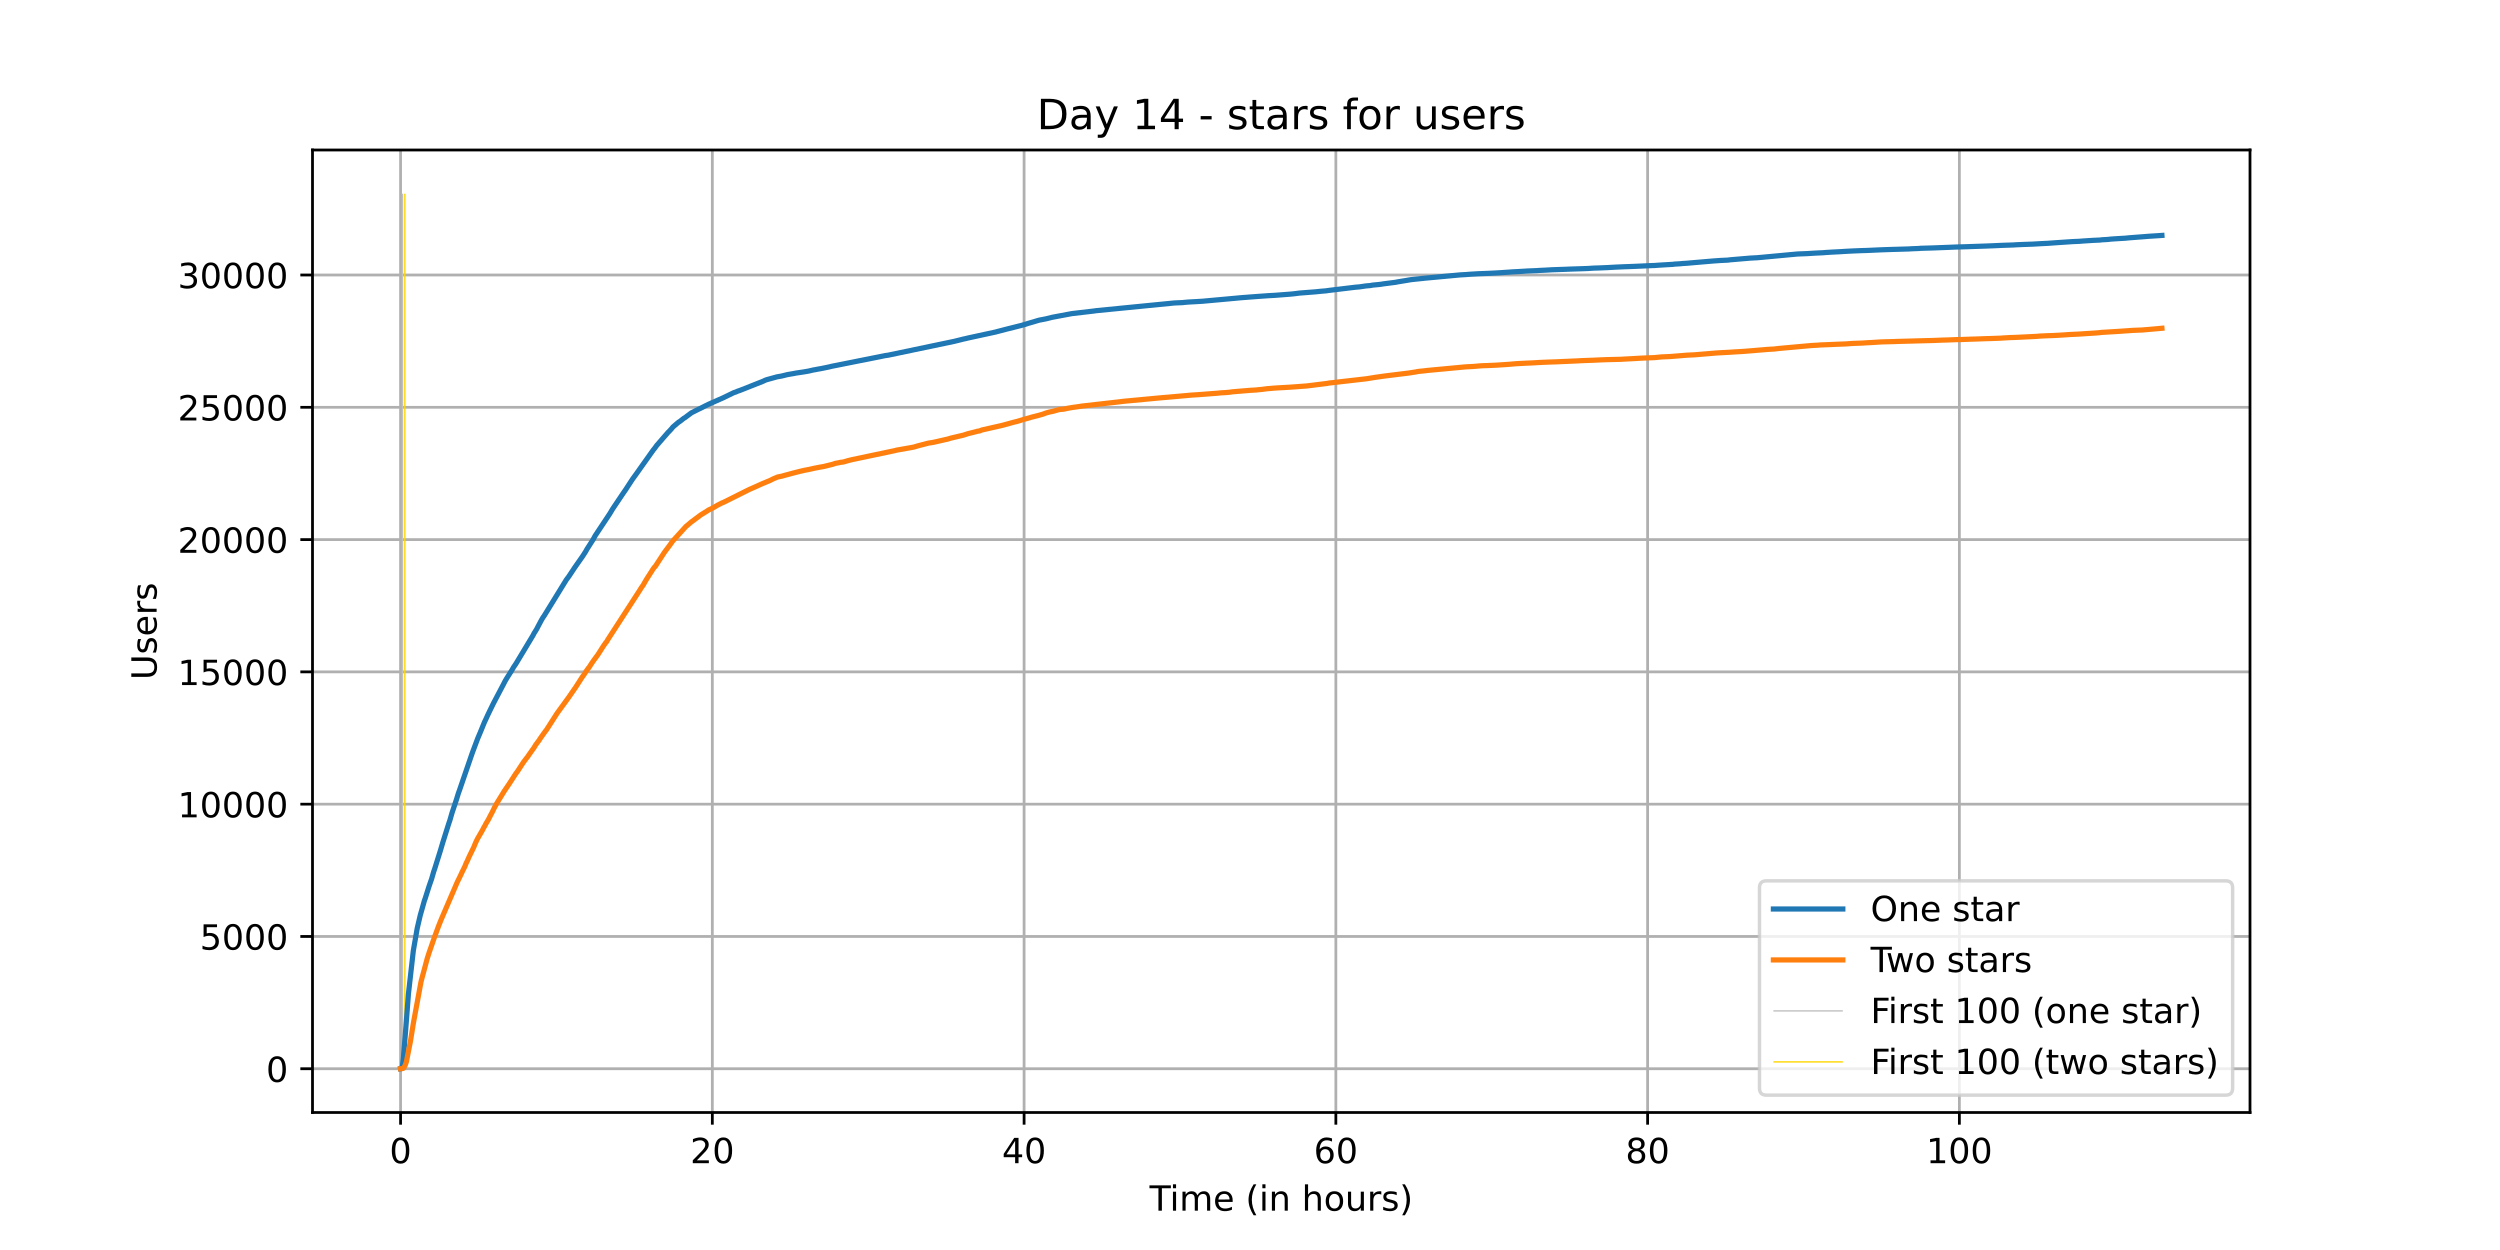 <?xml version="1.0" encoding="utf-8" standalone="no"?>
<!DOCTYPE svg PUBLIC "-//W3C//DTD SVG 1.1//EN"
  "http://www.w3.org/Graphics/SVG/1.1/DTD/svg11.dtd">
<!-- Created with matplotlib (https://matplotlib.org/) -->
<svg height="360pt" version="1.1" viewBox="0 0 720 360" width="720pt" xmlns="http://www.w3.org/2000/svg" xmlns:xlink="http://www.w3.org/1999/xlink">
 <defs>
  <style type="text/css">*{stroke-linecap:butt;stroke-linejoin:round;}</style>
 </defs>
 <g id="figure_1">
  <g id="patch_1">
   <path d="M 0 360 
L 720 360 
L 720 0 
L 0 0 
z
" style="fill:#ffffff;"/>
  </g>
  <g id="axes_1">
   <g id="patch_2">
    <path d="M 90 320.4 
L 648 320.4 
L 648 43.2 
L 90 43.2 
z
" style="fill:#ffffff;"/>
   </g>
   <g id="matplotlib.axis_1">
    <g id="xtick_1">
     <g id="line2d_1">
      <path clip-path="url(#p8b46240bfa)" d="M 115.364 320.4 
L 115.364 43.2 
" style="fill:none;stroke:#b0b0b0;stroke-linecap:square;stroke-width:0.8;"/>
     </g>
     <g id="line2d_2">
      <defs>
       <path d="M 0 0 
L 0 3.5 
" id="ma87f4040fb" style="stroke:#000000;stroke-width:0.8;"/>
      </defs>
      <g>
       <use style="stroke:#000000;stroke-width:0.8;" x="115.364" xlink:href="#ma87f4040fb" y="320.4"/>
      </g>
     </g>
     <g id="text_1">
      <!-- 0 -->
      <g transform="translate(112.182 334.998)scale(0.1 -0.1)">
       <defs>
        <path d="M 31.781 66.406 
Q 24.172 66.406 20.328 58.906 
Q 16.5 51.422 16.5 36.375 
Q 16.5 21.391 20.328 13.891 
Q 24.172 6.391 31.781 6.391 
Q 39.453 6.391 43.281 13.891 
Q 47.125 21.391 47.125 36.375 
Q 47.125 51.422 43.281 58.906 
Q 39.453 66.406 31.781 66.406 
z
M 31.781 74.219 
Q 44.047 74.219 50.516 64.516 
Q 56.984 54.828 56.984 36.375 
Q 56.984 17.969 50.516 8.266 
Q 44.047 -1.422 31.781 -1.422 
Q 19.531 -1.422 13.062 8.266 
Q 6.594 17.969 6.594 36.375 
Q 6.594 54.828 13.062 64.516 
Q 19.531 74.219 31.781 74.219 
z
" id="DejaVuSans-48"/>
       </defs>
       <use xlink:href="#DejaVuSans-48"/>
      </g>
     </g>
    </g>
    <g id="xtick_2">
     <g id="line2d_3">
      <path clip-path="url(#p8b46240bfa)" d="M 205.151 320.4 
L 205.151 43.2 
" style="fill:none;stroke:#b0b0b0;stroke-linecap:square;stroke-width:0.8;"/>
     </g>
     <g id="line2d_4">
      <g>
       <use style="stroke:#000000;stroke-width:0.8;" x="205.151" xlink:href="#ma87f4040fb" y="320.4"/>
      </g>
     </g>
     <g id="text_2">
      <!-- 20 -->
      <g transform="translate(198.788 334.998)scale(0.1 -0.1)">
       <defs>
        <path d="M 19.188 8.297 
L 53.609 8.297 
L 53.609 0 
L 7.328 0 
L 7.328 8.297 
Q 12.938 14.109 22.625 23.891 
Q 32.328 33.688 34.812 36.531 
Q 39.547 41.844 41.422 45.531 
Q 43.312 49.219 43.312 52.781 
Q 43.312 58.594 39.234 62.25 
Q 35.156 65.922 28.609 65.922 
Q 23.969 65.922 18.812 64.312 
Q 13.672 62.703 7.812 59.422 
L 7.812 69.391 
Q 13.766 71.781 18.938 73 
Q 24.125 74.219 28.422 74.219 
Q 39.75 74.219 46.484 68.547 
Q 53.219 62.891 53.219 53.422 
Q 53.219 48.922 51.531 44.891 
Q 49.859 40.875 45.406 35.406 
Q 44.188 33.984 37.641 27.219 
Q 31.109 20.453 19.188 8.297 
z
" id="DejaVuSans-50"/>
       </defs>
       <use xlink:href="#DejaVuSans-50"/>
       <use x="63.623" xlink:href="#DejaVuSans-48"/>
      </g>
     </g>
    </g>
    <g id="xtick_3">
     <g id="line2d_5">
      <path clip-path="url(#p8b46240bfa)" d="M 294.938 320.4 
L 294.938 43.2 
" style="fill:none;stroke:#b0b0b0;stroke-linecap:square;stroke-width:0.8;"/>
     </g>
     <g id="line2d_6">
      <g>
       <use style="stroke:#000000;stroke-width:0.8;" x="294.938" xlink:href="#ma87f4040fb" y="320.4"/>
      </g>
     </g>
     <g id="text_3">
      <!-- 40 -->
      <g transform="translate(288.576 334.998)scale(0.1 -0.1)">
       <defs>
        <path d="M 37.797 64.312 
L 12.891 25.391 
L 37.797 25.391 
z
M 35.203 72.906 
L 47.609 72.906 
L 47.609 25.391 
L 58.016 25.391 
L 58.016 17.188 
L 47.609 17.188 
L 47.609 0 
L 37.797 0 
L 37.797 17.188 
L 4.891 17.188 
L 4.891 26.703 
z
" id="DejaVuSans-52"/>
       </defs>
       <use xlink:href="#DejaVuSans-52"/>
       <use x="63.623" xlink:href="#DejaVuSans-48"/>
      </g>
     </g>
    </g>
    <g id="xtick_4">
     <g id="line2d_7">
      <path clip-path="url(#p8b46240bfa)" d="M 384.725 320.4 
L 384.725 43.2 
" style="fill:none;stroke:#b0b0b0;stroke-linecap:square;stroke-width:0.8;"/>
     </g>
     <g id="line2d_8">
      <g>
       <use style="stroke:#000000;stroke-width:0.8;" x="384.725" xlink:href="#ma87f4040fb" y="320.4"/>
      </g>
     </g>
     <g id="text_4">
      <!-- 60 -->
      <g transform="translate(378.363 334.998)scale(0.1 -0.1)">
       <defs>
        <path d="M 33.016 40.375 
Q 26.375 40.375 22.484 35.828 
Q 18.609 31.297 18.609 23.391 
Q 18.609 15.531 22.484 10.953 
Q 26.375 6.391 33.016 6.391 
Q 39.656 6.391 43.531 10.953 
Q 47.406 15.531 47.406 23.391 
Q 47.406 31.297 43.531 35.828 
Q 39.656 40.375 33.016 40.375 
z
M 52.594 71.297 
L 52.594 62.312 
Q 48.875 64.062 45.094 64.984 
Q 41.312 65.922 37.594 65.922 
Q 27.828 65.922 22.672 59.328 
Q 17.531 52.734 16.797 39.406 
Q 19.672 43.656 24.016 45.922 
Q 28.375 48.188 33.594 48.188 
Q 44.578 48.188 50.953 41.516 
Q 57.328 34.859 57.328 23.391 
Q 57.328 12.156 50.688 5.359 
Q 44.047 -1.422 33.016 -1.422 
Q 20.359 -1.422 13.672 8.266 
Q 6.984 17.969 6.984 36.375 
Q 6.984 53.656 15.188 63.938 
Q 23.391 74.219 37.203 74.219 
Q 40.922 74.219 44.703 73.484 
Q 48.484 72.75 52.594 71.297 
z
" id="DejaVuSans-54"/>
       </defs>
       <use xlink:href="#DejaVuSans-54"/>
       <use x="63.623" xlink:href="#DejaVuSans-48"/>
      </g>
     </g>
    </g>
    <g id="xtick_5">
     <g id="line2d_9">
      <path clip-path="url(#p8b46240bfa)" d="M 474.512 320.4 
L 474.512 43.2 
" style="fill:none;stroke:#b0b0b0;stroke-linecap:square;stroke-width:0.8;"/>
     </g>
     <g id="line2d_10">
      <g>
       <use style="stroke:#000000;stroke-width:0.8;" x="474.512" xlink:href="#ma87f4040fb" y="320.4"/>
      </g>
     </g>
     <g id="text_5">
      <!-- 80 -->
      <g transform="translate(468.15 334.998)scale(0.1 -0.1)">
       <defs>
        <path d="M 31.781 34.625 
Q 24.75 34.625 20.719 30.859 
Q 16.703 27.094 16.703 20.516 
Q 16.703 13.922 20.719 10.156 
Q 24.75 6.391 31.781 6.391 
Q 38.812 6.391 42.859 10.172 
Q 46.922 13.969 46.922 20.516 
Q 46.922 27.094 42.891 30.859 
Q 38.875 34.625 31.781 34.625 
z
M 21.922 38.812 
Q 15.578 40.375 12.031 44.719 
Q 8.5 49.078 8.5 55.328 
Q 8.5 64.062 14.719 69.141 
Q 20.953 74.219 31.781 74.219 
Q 42.672 74.219 48.875 69.141 
Q 55.078 64.062 55.078 55.328 
Q 55.078 49.078 51.531 44.719 
Q 48 40.375 41.703 38.812 
Q 48.828 37.156 52.797 32.312 
Q 56.781 27.484 56.781 20.516 
Q 56.781 9.906 50.312 4.234 
Q 43.844 -1.422 31.781 -1.422 
Q 19.734 -1.422 13.25 4.234 
Q 6.781 9.906 6.781 20.516 
Q 6.781 27.484 10.781 32.312 
Q 14.797 37.156 21.922 38.812 
z
M 18.312 54.391 
Q 18.312 48.734 21.844 45.562 
Q 25.391 42.391 31.781 42.391 
Q 38.141 42.391 41.719 45.562 
Q 45.312 48.734 45.312 54.391 
Q 45.312 60.062 41.719 63.234 
Q 38.141 66.406 31.781 66.406 
Q 25.391 66.406 21.844 63.234 
Q 18.312 60.062 18.312 54.391 
z
" id="DejaVuSans-56"/>
       </defs>
       <use xlink:href="#DejaVuSans-56"/>
       <use x="63.623" xlink:href="#DejaVuSans-48"/>
      </g>
     </g>
    </g>
    <g id="xtick_6">
     <g id="line2d_11">
      <path clip-path="url(#p8b46240bfa)" d="M 564.3 320.4 
L 564.3 43.2 
" style="fill:none;stroke:#b0b0b0;stroke-linecap:square;stroke-width:0.8;"/>
     </g>
     <g id="line2d_12">
      <g>
       <use style="stroke:#000000;stroke-width:0.8;" x="564.3" xlink:href="#ma87f4040fb" y="320.4"/>
      </g>
     </g>
     <g id="text_6">
      <!-- 100 -->
      <g transform="translate(554.756 334.998)scale(0.1 -0.1)">
       <defs>
        <path d="M 12.406 8.297 
L 28.516 8.297 
L 28.516 63.922 
L 10.984 60.406 
L 10.984 69.391 
L 28.422 72.906 
L 38.281 72.906 
L 38.281 8.297 
L 54.391 8.297 
L 54.391 0 
L 12.406 0 
z
" id="DejaVuSans-49"/>
       </defs>
       <use xlink:href="#DejaVuSans-49"/>
       <use x="63.623" xlink:href="#DejaVuSans-48"/>
       <use x="127.246" xlink:href="#DejaVuSans-48"/>
      </g>
     </g>
    </g>
    <g id="text_7">
     <!-- Time (in hours) -->
     <g transform="translate(331.072 348.677)scale(0.1 -0.1)">
      <defs>
       <path d="M -0.297 72.906 
L 61.375 72.906 
L 61.375 64.594 
L 35.5 64.594 
L 35.5 0 
L 25.594 0 
L 25.594 64.594 
L -0.297 64.594 
z
" id="DejaVuSans-84"/>
       <path d="M 9.422 54.688 
L 18.406 54.688 
L 18.406 0 
L 9.422 0 
z
M 9.422 75.984 
L 18.406 75.984 
L 18.406 64.594 
L 9.422 64.594 
z
" id="DejaVuSans-105"/>
       <path d="M 52 44.188 
Q 55.375 50.25 60.062 53.125 
Q 64.75 56 71.094 56 
Q 79.641 56 84.281 50.016 
Q 88.922 44.047 88.922 33.016 
L 88.922 0 
L 79.891 0 
L 79.891 32.719 
Q 79.891 40.578 77.094 44.375 
Q 74.312 48.188 68.609 48.188 
Q 61.625 48.188 57.562 43.547 
Q 53.516 38.922 53.516 30.906 
L 53.516 0 
L 44.484 0 
L 44.484 32.719 
Q 44.484 40.625 41.703 44.406 
Q 38.922 48.188 33.109 48.188 
Q 26.219 48.188 22.156 43.531 
Q 18.109 38.875 18.109 30.906 
L 18.109 0 
L 9.078 0 
L 9.078 54.688 
L 18.109 54.688 
L 18.109 46.188 
Q 21.188 51.219 25.484 53.609 
Q 29.781 56 35.688 56 
Q 41.656 56 45.828 52.969 
Q 50 49.953 52 44.188 
z
" id="DejaVuSans-109"/>
       <path d="M 56.203 29.594 
L 56.203 25.203 
L 14.891 25.203 
Q 15.484 15.922 20.484 11.062 
Q 25.484 6.203 34.422 6.203 
Q 39.594 6.203 44.453 7.469 
Q 49.312 8.734 54.109 11.281 
L 54.109 2.781 
Q 49.266 0.734 44.188 -0.344 
Q 39.109 -1.422 33.891 -1.422 
Q 20.797 -1.422 13.156 6.188 
Q 5.516 13.812 5.516 26.812 
Q 5.516 40.234 12.766 48.109 
Q 20.016 56 32.328 56 
Q 43.359 56 49.781 48.891 
Q 56.203 41.797 56.203 29.594 
z
M 47.219 32.234 
Q 47.125 39.594 43.094 43.984 
Q 39.062 48.391 32.422 48.391 
Q 24.906 48.391 20.391 44.141 
Q 15.875 39.891 15.188 32.172 
z
" id="DejaVuSans-101"/>
       <path id="DejaVuSans-32"/>
       <path d="M 31 75.875 
Q 24.469 64.656 21.281 53.656 
Q 18.109 42.672 18.109 31.391 
Q 18.109 20.125 21.312 9.062 
Q 24.516 -2 31 -13.188 
L 23.188 -13.188 
Q 15.875 -1.703 12.234 9.375 
Q 8.594 20.453 8.594 31.391 
Q 8.594 42.281 12.203 53.312 
Q 15.828 64.359 23.188 75.875 
z
" id="DejaVuSans-40"/>
       <path d="M 54.891 33.016 
L 54.891 0 
L 45.906 0 
L 45.906 32.719 
Q 45.906 40.484 42.875 44.328 
Q 39.844 48.188 33.797 48.188 
Q 26.516 48.188 22.312 43.547 
Q 18.109 38.922 18.109 30.906 
L 18.109 0 
L 9.078 0 
L 9.078 54.688 
L 18.109 54.688 
L 18.109 46.188 
Q 21.344 51.125 25.703 53.562 
Q 30.078 56 35.797 56 
Q 45.219 56 50.047 50.172 
Q 54.891 44.344 54.891 33.016 
z
" id="DejaVuSans-110"/>
       <path d="M 54.891 33.016 
L 54.891 0 
L 45.906 0 
L 45.906 32.719 
Q 45.906 40.484 42.875 44.328 
Q 39.844 48.188 33.797 48.188 
Q 26.516 48.188 22.312 43.547 
Q 18.109 38.922 18.109 30.906 
L 18.109 0 
L 9.078 0 
L 9.078 75.984 
L 18.109 75.984 
L 18.109 46.188 
Q 21.344 51.125 25.703 53.562 
Q 30.078 56 35.797 56 
Q 45.219 56 50.047 50.172 
Q 54.891 44.344 54.891 33.016 
z
" id="DejaVuSans-104"/>
       <path d="M 30.609 48.391 
Q 23.391 48.391 19.188 42.75 
Q 14.984 37.109 14.984 27.297 
Q 14.984 17.484 19.156 11.844 
Q 23.344 6.203 30.609 6.203 
Q 37.797 6.203 41.984 11.859 
Q 46.188 17.531 46.188 27.297 
Q 46.188 37.016 41.984 42.703 
Q 37.797 48.391 30.609 48.391 
z
M 30.609 56 
Q 42.328 56 49.016 48.375 
Q 55.719 40.766 55.719 27.297 
Q 55.719 13.875 49.016 6.219 
Q 42.328 -1.422 30.609 -1.422 
Q 18.844 -1.422 12.172 6.219 
Q 5.516 13.875 5.516 27.297 
Q 5.516 40.766 12.172 48.375 
Q 18.844 56 30.609 56 
z
" id="DejaVuSans-111"/>
       <path d="M 8.5 21.578 
L 8.5 54.688 
L 17.484 54.688 
L 17.484 21.922 
Q 17.484 14.156 20.5 10.266 
Q 23.531 6.391 29.594 6.391 
Q 36.859 6.391 41.078 11.031 
Q 45.312 15.672 45.312 23.688 
L 45.312 54.688 
L 54.297 54.688 
L 54.297 0 
L 45.312 0 
L 45.312 8.406 
Q 42.047 3.422 37.719 1 
Q 33.406 -1.422 27.688 -1.422 
Q 18.266 -1.422 13.375 4.438 
Q 8.5 10.297 8.5 21.578 
z
M 31.109 56 
z
" id="DejaVuSans-117"/>
       <path d="M 41.109 46.297 
Q 39.594 47.172 37.812 47.578 
Q 36.031 48 33.891 48 
Q 26.266 48 22.188 43.047 
Q 18.109 38.094 18.109 28.812 
L 18.109 0 
L 9.078 0 
L 9.078 54.688 
L 18.109 54.688 
L 18.109 46.188 
Q 20.953 51.172 25.484 53.578 
Q 30.031 56 36.531 56 
Q 37.453 56 38.578 55.875 
Q 39.703 55.766 41.062 55.516 
z
" id="DejaVuSans-114"/>
       <path d="M 44.281 53.078 
L 44.281 44.578 
Q 40.484 46.531 36.375 47.5 
Q 32.281 48.484 27.875 48.484 
Q 21.188 48.484 17.844 46.438 
Q 14.5 44.391 14.5 40.281 
Q 14.5 37.156 16.891 35.375 
Q 19.281 33.594 26.516 31.984 
L 29.594 31.297 
Q 39.156 29.25 43.188 25.516 
Q 47.219 21.781 47.219 15.094 
Q 47.219 7.469 41.188 3.016 
Q 35.156 -1.422 24.609 -1.422 
Q 20.219 -1.422 15.453 -0.562 
Q 10.688 0.297 5.422 2 
L 5.422 11.281 
Q 10.406 8.688 15.234 7.391 
Q 20.062 6.109 24.812 6.109 
Q 31.156 6.109 34.562 8.281 
Q 37.984 10.453 37.984 14.406 
Q 37.984 18.062 35.516 20.016 
Q 33.062 21.969 24.703 23.781 
L 21.578 24.516 
Q 13.234 26.266 9.516 29.906 
Q 5.812 33.547 5.812 39.891 
Q 5.812 47.609 11.281 51.797 
Q 16.75 56 26.812 56 
Q 31.781 56 36.172 55.266 
Q 40.578 54.547 44.281 53.078 
z
" id="DejaVuSans-115"/>
       <path d="M 8.016 75.875 
L 15.828 75.875 
Q 23.141 64.359 26.781 53.312 
Q 30.422 42.281 30.422 31.391 
Q 30.422 20.453 26.781 9.375 
Q 23.141 -1.703 15.828 -13.188 
L 8.016 -13.188 
Q 14.5 -2 17.703 9.062 
Q 20.906 20.125 20.906 31.391 
Q 20.906 42.672 17.703 53.656 
Q 14.5 64.656 8.016 75.875 
z
" id="DejaVuSans-41"/>
      </defs>
      <use xlink:href="#DejaVuSans-84"/>
      <use x="57.959" xlink:href="#DejaVuSans-105"/>
      <use x="85.742" xlink:href="#DejaVuSans-109"/>
      <use x="183.154" xlink:href="#DejaVuSans-101"/>
      <use x="244.678" xlink:href="#DejaVuSans-32"/>
      <use x="276.465" xlink:href="#DejaVuSans-40"/>
      <use x="315.479" xlink:href="#DejaVuSans-105"/>
      <use x="343.262" xlink:href="#DejaVuSans-110"/>
      <use x="406.641" xlink:href="#DejaVuSans-32"/>
      <use x="438.428" xlink:href="#DejaVuSans-104"/>
      <use x="501.807" xlink:href="#DejaVuSans-111"/>
      <use x="562.988" xlink:href="#DejaVuSans-117"/>
      <use x="626.367" xlink:href="#DejaVuSans-114"/>
      <use x="667.48" xlink:href="#DejaVuSans-115"/>
      <use x="719.58" xlink:href="#DejaVuSans-41"/>
     </g>
    </g>
   </g>
   <g id="matplotlib.axis_2">
    <g id="ytick_1">
     <g id="line2d_13">
      <path clip-path="url(#p8b46240bfa)" d="M 90 307.8 
L 648 307.8 
" style="fill:none;stroke:#b0b0b0;stroke-linecap:square;stroke-width:0.8;"/>
     </g>
     <g id="line2d_14">
      <defs>
       <path d="M 0 0 
L -3.5 0 
" id="m25b249b87a" style="stroke:#000000;stroke-width:0.8;"/>
      </defs>
      <g>
       <use style="stroke:#000000;stroke-width:0.8;" x="90" xlink:href="#m25b249b87a" y="307.8"/>
      </g>
     </g>
     <g id="text_8">
      <!-- 0 -->
      <g transform="translate(76.638 311.599)scale(0.1 -0.1)">
       <use xlink:href="#DejaVuSans-48"/>
      </g>
     </g>
    </g>
    <g id="ytick_2">
     <g id="line2d_15">
      <path clip-path="url(#p8b46240bfa)" d="M 90 269.7 
L 648 269.7 
" style="fill:none;stroke:#b0b0b0;stroke-linecap:square;stroke-width:0.8;"/>
     </g>
     <g id="line2d_16">
      <g>
       <use style="stroke:#000000;stroke-width:0.8;" x="90" xlink:href="#m25b249b87a" y="269.7"/>
      </g>
     </g>
     <g id="text_9">
      <!-- 5000 -->
      <g transform="translate(57.55 273.499)scale(0.1 -0.1)">
       <defs>
        <path d="M 10.797 72.906 
L 49.516 72.906 
L 49.516 64.594 
L 19.828 64.594 
L 19.828 46.734 
Q 21.969 47.469 24.109 47.828 
Q 26.266 48.188 28.422 48.188 
Q 40.625 48.188 47.75 41.5 
Q 54.891 34.812 54.891 23.391 
Q 54.891 11.625 47.562 5.094 
Q 40.234 -1.422 26.906 -1.422 
Q 22.312 -1.422 17.547 -0.641 
Q 12.797 0.141 7.719 1.703 
L 7.719 11.625 
Q 12.109 9.234 16.797 8.062 
Q 21.484 6.891 26.703 6.891 
Q 35.156 6.891 40.078 11.328 
Q 45.016 15.766 45.016 23.391 
Q 45.016 31 40.078 35.438 
Q 35.156 39.891 26.703 39.891 
Q 22.75 39.891 18.812 39.016 
Q 14.891 38.141 10.797 36.281 
z
" id="DejaVuSans-53"/>
       </defs>
       <use xlink:href="#DejaVuSans-53"/>
       <use x="63.623" xlink:href="#DejaVuSans-48"/>
       <use x="127.246" xlink:href="#DejaVuSans-48"/>
       <use x="190.869" xlink:href="#DejaVuSans-48"/>
      </g>
     </g>
    </g>
    <g id="ytick_3">
     <g id="line2d_17">
      <path clip-path="url(#p8b46240bfa)" d="M 90 231.6 
L 648 231.6 
" style="fill:none;stroke:#b0b0b0;stroke-linecap:square;stroke-width:0.8;"/>
     </g>
     <g id="line2d_18">
      <g>
       <use style="stroke:#000000;stroke-width:0.8;" x="90" xlink:href="#m25b249b87a" y="231.6"/>
      </g>
     </g>
     <g id="text_10">
      <!-- 10000 -->
      <g transform="translate(51.188 235.399)scale(0.1 -0.1)">
       <use xlink:href="#DejaVuSans-49"/>
       <use x="63.623" xlink:href="#DejaVuSans-48"/>
       <use x="127.246" xlink:href="#DejaVuSans-48"/>
       <use x="190.869" xlink:href="#DejaVuSans-48"/>
       <use x="254.492" xlink:href="#DejaVuSans-48"/>
      </g>
     </g>
    </g>
    <g id="ytick_4">
     <g id="line2d_19">
      <path clip-path="url(#p8b46240bfa)" d="M 90 193.5 
L 648 193.5 
" style="fill:none;stroke:#b0b0b0;stroke-linecap:square;stroke-width:0.8;"/>
     </g>
     <g id="line2d_20">
      <g>
       <use style="stroke:#000000;stroke-width:0.8;" x="90" xlink:href="#m25b249b87a" y="193.5"/>
      </g>
     </g>
     <g id="text_11">
      <!-- 15000 -->
      <g transform="translate(51.188 197.299)scale(0.1 -0.1)">
       <use xlink:href="#DejaVuSans-49"/>
       <use x="63.623" xlink:href="#DejaVuSans-53"/>
       <use x="127.246" xlink:href="#DejaVuSans-48"/>
       <use x="190.869" xlink:href="#DejaVuSans-48"/>
       <use x="254.492" xlink:href="#DejaVuSans-48"/>
      </g>
     </g>
    </g>
    <g id="ytick_5">
     <g id="line2d_21">
      <path clip-path="url(#p8b46240bfa)" d="M 90 155.4 
L 648 155.4 
" style="fill:none;stroke:#b0b0b0;stroke-linecap:square;stroke-width:0.8;"/>
     </g>
     <g id="line2d_22">
      <g>
       <use style="stroke:#000000;stroke-width:0.8;" x="90" xlink:href="#m25b249b87a" y="155.4"/>
      </g>
     </g>
     <g id="text_12">
      <!-- 20000 -->
      <g transform="translate(51.188 159.199)scale(0.1 -0.1)">
       <use xlink:href="#DejaVuSans-50"/>
       <use x="63.623" xlink:href="#DejaVuSans-48"/>
       <use x="127.246" xlink:href="#DejaVuSans-48"/>
       <use x="190.869" xlink:href="#DejaVuSans-48"/>
       <use x="254.492" xlink:href="#DejaVuSans-48"/>
      </g>
     </g>
    </g>
    <g id="ytick_6">
     <g id="line2d_23">
      <path clip-path="url(#p8b46240bfa)" d="M 90 117.3 
L 648 117.3 
" style="fill:none;stroke:#b0b0b0;stroke-linecap:square;stroke-width:0.8;"/>
     </g>
     <g id="line2d_24">
      <g>
       <use style="stroke:#000000;stroke-width:0.8;" x="90" xlink:href="#m25b249b87a" y="117.3"/>
      </g>
     </g>
     <g id="text_13">
      <!-- 25000 -->
      <g transform="translate(51.188 121.099)scale(0.1 -0.1)">
       <use xlink:href="#DejaVuSans-50"/>
       <use x="63.623" xlink:href="#DejaVuSans-53"/>
       <use x="127.246" xlink:href="#DejaVuSans-48"/>
       <use x="190.869" xlink:href="#DejaVuSans-48"/>
       <use x="254.492" xlink:href="#DejaVuSans-48"/>
      </g>
     </g>
    </g>
    <g id="ytick_7">
     <g id="line2d_25">
      <path clip-path="url(#p8b46240bfa)" d="M 90 79.2 
L 648 79.2 
" style="fill:none;stroke:#b0b0b0;stroke-linecap:square;stroke-width:0.8;"/>
     </g>
     <g id="line2d_26">
      <g>
       <use style="stroke:#000000;stroke-width:0.8;" x="90" xlink:href="#m25b249b87a" y="79.2"/>
      </g>
     </g>
     <g id="text_14">
      <!-- 30000 -->
      <g transform="translate(51.188 82.999)scale(0.1 -0.1)">
       <defs>
        <path d="M 40.578 39.312 
Q 47.656 37.797 51.625 33 
Q 55.609 28.219 55.609 21.188 
Q 55.609 10.406 48.188 4.484 
Q 40.766 -1.422 27.094 -1.422 
Q 22.516 -1.422 17.656 -0.516 
Q 12.797 0.391 7.625 2.203 
L 7.625 11.719 
Q 11.719 9.328 16.594 8.109 
Q 21.484 6.891 26.812 6.891 
Q 36.078 6.891 40.938 10.547 
Q 45.797 14.203 45.797 21.188 
Q 45.797 27.641 41.281 31.266 
Q 36.766 34.906 28.719 34.906 
L 20.219 34.906 
L 20.219 43.016 
L 29.109 43.016 
Q 36.375 43.016 40.234 45.922 
Q 44.094 48.828 44.094 54.297 
Q 44.094 59.906 40.109 62.906 
Q 36.141 65.922 28.719 65.922 
Q 24.656 65.922 20.016 65.031 
Q 15.375 64.156 9.812 62.312 
L 9.812 71.094 
Q 15.438 72.656 20.344 73.438 
Q 25.25 74.219 29.594 74.219 
Q 40.828 74.219 47.359 69.109 
Q 53.906 64.016 53.906 55.328 
Q 53.906 49.266 50.438 45.094 
Q 46.969 40.922 40.578 39.312 
z
" id="DejaVuSans-51"/>
       </defs>
       <use xlink:href="#DejaVuSans-51"/>
       <use x="63.623" xlink:href="#DejaVuSans-48"/>
       <use x="127.246" xlink:href="#DejaVuSans-48"/>
       <use x="190.869" xlink:href="#DejaVuSans-48"/>
       <use x="254.492" xlink:href="#DejaVuSans-48"/>
      </g>
     </g>
    </g>
    <g id="text_15">
     <!-- Users -->
     <g transform="translate(45.108 195.801)rotate(-90)scale(0.1 -0.1)">
      <defs>
       <path d="M 8.688 72.906 
L 18.609 72.906 
L 18.609 28.609 
Q 18.609 16.891 22.844 11.734 
Q 27.094 6.594 36.625 6.594 
Q 46.094 6.594 50.344 11.734 
Q 54.594 16.891 54.594 28.609 
L 54.594 72.906 
L 64.5 72.906 
L 64.5 27.391 
Q 64.5 13.141 57.438 5.859 
Q 50.391 -1.422 36.625 -1.422 
Q 22.797 -1.422 15.734 5.859 
Q 8.688 13.141 8.688 27.391 
z
" id="DejaVuSans-85"/>
      </defs>
      <use xlink:href="#DejaVuSans-85"/>
      <use x="73.193" xlink:href="#DejaVuSans-115"/>
      <use x="125.293" xlink:href="#DejaVuSans-101"/>
      <use x="186.816" xlink:href="#DejaVuSans-114"/>
      <use x="227.93" xlink:href="#DejaVuSans-115"/>
     </g>
    </g>
   </g>
   <g id="LineCollection_1">
    <path clip-path="url(#p8b46240bfa)" d="M 115.927 307.8 
L 115.927 55.8 
" style="fill:none;stroke:#c0c0c0;stroke-width:0.4;"/>
   </g>
   <g id="LineCollection_2">
    <path clip-path="url(#p8b46240bfa)" d="M 116.594 307.8 
L 116.594 55.8 
" style="fill:none;stroke:#ffd700;stroke-width:0.4;"/>
   </g>
   <g id="line2d_27">
    <path clip-path="url(#p8b46240bfa)" d="M 115.364 307.8 
L 115.631 307.762 
L 115.779 307.495 
L 115.927 306.779 
L 116.149 305.049 
L 116.816 296.835 
L 117.632 286.205 
L 119.041 273.784 
L 120.154 267.368 
L 121.043 263.558 
L 121.563 261.745 
L 122.231 259.36 
L 122.453 258.765 
L 123.565 255.252 
L 124.307 253.119 
L 124.9 251.054 
L 125.197 250.193 
L 126.828 244.988 
L 127.495 242.733 
L 129.274 237.086 
L 129.571 236.233 
L 130.165 234.168 
L 131.499 230.144 
L 132.018 228.445 
L 132.315 227.637 
L 136.022 216.832 
L 137.58 212.679 
L 138.322 210.927 
L 139.508 208.016 
L 140.176 206.599 
L 140.472 205.936 
L 140.917 205.006 
L 142.103 202.575 
L 145.144 196.792 
L 145.441 196.205 
L 145.96 195.321 
L 147.369 193.096 
L 147.517 192.852 
L 147.888 192.189 
L 148.555 191.214 
L 153.532 182.946 
L 153.829 182.344 
L 154.126 181.902 
L 154.571 181.171 
L 154.868 180.591 
L 155.905 178.633 
L 156.425 177.757 
L 156.647 177.467 
L 163.098 166.99 
L 163.839 165.992 
L 165.546 163.408 
L 167.771 160.238 
L 168.438 159.202 
L 168.661 158.859 
L 169.031 158.181 
L 169.328 157.716 
L 170.811 155.4 
L 171.405 154.295 
L 175.631 147.932 
L 176.373 146.682 
L 176.743 146.119 
L 179.191 142.476 
L 179.561 141.935 
L 180.303 140.861 
L 180.527 140.503 
L 182.158 138.003 
L 183.197 136.571 
L 184.012 135.428 
L 184.309 135.001 
L 188.166 129.568 
L 188.611 129.027 
L 189.205 128.189 
L 189.353 128.059 
L 189.872 127.442 
L 190.466 126.771 
L 190.688 126.497 
L 192.467 124.455 
L 192.69 124.257 
L 193.358 123.525 
L 193.803 122.977 
L 194.248 122.596 
L 195.138 121.834 
L 195.435 121.597 
L 195.879 121.308 
L 196.918 120.485 
L 197.215 120.325 
L 199.143 118.885 
L 200.256 118.321 
L 201.295 117.795 
L 201.443 117.742 
L 201.815 117.559 
L 203.001 116.957 
L 204.04 116.439 
L 208.267 114.572 
L 211.382 113.063 
L 211.901 112.91 
L 212.42 112.667 
L 213.088 112.446 
L 219.761 109.802 
L 220.355 109.52 
L 220.8 109.352 
L 223.768 108.537 
L 225.102 108.3 
L 226.808 107.881 
L 228.365 107.615 
L 229.329 107.432 
L 231.331 107.135 
L 232.818 106.883 
L 234.229 106.555 
L 234.824 106.456 
L 235.715 106.281 
L 236.235 106.197 
L 236.753 106.098 
L 237.72 105.9 
L 238.836 105.664 
L 239.578 105.481 
L 240.617 105.275 
L 255.005 102.402 
L 255.746 102.303 
L 274.877 98.295 
L 276.508 97.891 
L 277.175 97.724 
L 277.546 97.632 
L 278.066 97.526 
L 278.806 97.343 
L 286.742 95.621 
L 287.113 95.514 
L 287.855 95.323 
L 289.634 94.859 
L 290.08 94.744 
L 292.009 94.264 
L 294.086 93.739 
L 294.605 93.594 
L 295.495 93.342 
L 295.866 93.205 
L 296.386 93.053 
L 297.721 92.672 
L 298.685 92.375 
L 299.279 92.207 
L 299.576 92.146 
L 300.169 92.039 
L 301.207 91.834 
L 303.063 91.376 
L 308.699 90.317 
L 315.079 89.57 
L 315.746 89.471 
L 338.214 87.254 
L 340.661 87.147 
L 341.033 87.094 
L 342.293 86.987 
L 344.517 86.865 
L 346.296 86.759 
L 356.011 85.875 
L 357.048 85.776 
L 357.939 85.699 
L 359.198 85.608 
L 359.718 85.562 
L 360.459 85.509 
L 361.868 85.402 
L 365.279 85.158 
L 367.207 85.052 
L 371.735 84.701 
L 372.772 84.595 
L 374.255 84.404 
L 378.778 84.053 
L 379.817 83.947 
L 380.781 83.855 
L 381.893 83.764 
L 382.635 83.65 
L 389.089 82.872 
L 390.275 82.728 
L 391.535 82.621 
L 393.39 82.347 
L 394.578 82.248 
L 395.394 82.103 
L 396.432 82.004 
L 396.953 81.958 
L 397.843 81.851 
L 398.288 81.767 
L 401.923 81.303 
L 402.517 81.181 
L 405.113 80.754 
L 405.632 80.663 
L 406.374 80.541 
L 407.264 80.442 
L 408.228 80.343 
L 409.192 80.243 
L 410.379 80.114 
L 420.54 79.169 
L 422.395 79.062 
L 423.36 78.979 
L 425.807 78.834 
L 428.626 78.727 
L 430.628 78.628 
L 432.482 78.521 
L 432.926 78.483 
L 434.557 78.377 
L 435.448 78.308 
L 437.449 78.201 
L 439.971 78.049 
L 442.567 77.942 
L 443.382 77.881 
L 445.236 77.797 
L 446.867 77.698 
L 447.46 77.676 
L 450.579 77.569 
L 452.36 77.493 
L 455.7 77.386 
L 457.331 77.325 
L 458.962 77.218 
L 460.446 77.173 
L 462.966 77.066 
L 465.264 76.936 
L 467.639 76.83 
L 469.196 76.776 
L 471.717 76.67 
L 473.571 76.586 
L 475.869 76.479 
L 476.463 76.464 
L 477.946 76.357 
L 480.467 76.205 
L 481.875 76.129 
L 482.173 76.068 
L 483.953 75.961 
L 484.471 75.9 
L 486.029 75.801 
L 486.993 75.71 
L 493.444 75.161 
L 494.853 75.062 
L 495.594 75.009 
L 497.596 74.917 
L 498.264 74.826 
L 504.123 74.33 
L 506.126 74.224 
L 517.701 73.149 
L 520.372 73.043 
L 522.895 72.89 
L 524.972 72.791 
L 525.861 72.715 
L 527.64 72.608 
L 529.717 72.502 
L 531.423 72.395 
L 533.572 72.281 
L 536.168 72.174 
L 537.577 72.136 
L 539.949 72.029 
L 541.803 71.945 
L 544.843 71.839 
L 546.251 71.801 
L 549.884 71.694 
L 550.181 71.663 
L 552.627 71.564 
L 553.147 71.511 
L 556.78 71.404 
L 558.486 71.336 
L 561.303 71.229 
L 563.083 71.153 
L 566.716 71.046 
L 567.384 71.016 
L 570.571 70.909 
L 572.129 70.856 
L 574.724 70.749 
L 576.653 70.658 
L 579.842 70.551 
L 580.657 70.497 
L 582.511 70.414 
L 585.477 70.307 
L 587.85 70.17 
L 589.852 70.071 
L 590.667 70.01 
L 592.15 69.903 
L 595.413 69.682 
L 597.045 69.575 
L 598.824 69.499 
L 600.158 69.393 
L 602.828 69.225 
L 604.83 69.134 
L 605.275 69.065 
L 606.981 68.966 
L 608.019 68.852 
L 609.653 68.745 
L 612.101 68.6 
L 613.139 68.493 
L 617.591 68.151 
L 618.926 68.044 
L 621.671 67.869 
L 622.636 67.8 
L 622.636 67.8 
" style="fill:none;stroke:#1f77b4;stroke-linecap:square;stroke-width:1.5;"/>
   </g>
   <g id="line2d_28">
    <path clip-path="url(#p8b46240bfa)" d="M 115.364 307.8 
L 116.076 307.709 
L 116.298 307.51 
L 116.668 306.855 
L 117.04 305.804 
L 118.226 299.784 
L 119.041 294.732 
L 121.266 282.684 
L 123.047 276.032 
L 123.565 274.417 
L 124.9 270.569 
L 125.197 269.73 
L 126.309 266.705 
L 127.125 264.671 
L 131.721 253.987 
L 132.018 253.401 
L 132.76 251.869 
L 133.057 251.199 
L 133.872 249.568 
L 134.243 248.608 
L 134.613 247.891 
L 135.058 246.855 
L 136.467 243.944 
L 136.838 243.022 
L 137.135 242.352 
L 137.505 241.59 
L 138.619 239.669 
L 138.989 239.014 
L 139.359 238.283 
L 139.582 237.94 
L 139.953 237.193 
L 140.62 236.111 
L 141.362 234.648 
L 141.732 233.97 
L 142.326 232.728 
L 143.067 231.371 
L 145.219 227.858 
L 146.628 225.778 
L 148.555 222.799 
L 149.075 222.105 
L 149.445 221.534 
L 150.335 220.162 
L 150.78 219.492 
L 151.298 218.798 
L 151.597 218.402 
L 151.971 217.945 
L 152.343 217.373 
L 153.829 215.278 
L 154.274 214.523 
L 155.313 213.129 
L 155.535 212.756 
L 157.092 210.561 
L 157.314 210.317 
L 160.428 205.448 
L 163.839 200.762 
L 165.62 198.178 
L 165.768 197.973 
L 167.622 195.085 
L 168.289 194.155 
L 168.661 193.545 
L 169.477 192.38 
L 169.55 192.372 
L 170.144 191.442 
L 170.441 190.978 
L 170.959 190.231 
L 172.22 188.516 
L 173.703 186.177 
L 174.444 185.11 
L 174.74 184.782 
L 175.037 184.234 
L 184.234 170.015 
L 184.679 169.283 
L 185.273 168.46 
L 185.643 167.775 
L 186.312 166.654 
L 188.091 163.866 
L 188.388 163.454 
L 188.833 162.974 
L 189.056 162.608 
L 190.614 160.216 
L 190.836 159.88 
L 191.281 159.172 
L 192.839 157.091 
L 192.987 156.893 
L 193.729 155.842 
L 197.585 151.59 
L 198.03 151.239 
L 198.994 150.409 
L 199.885 149.746 
L 201.889 148.252 
L 203.076 147.528 
L 203.595 147.216 
L 204.04 146.896 
L 204.855 146.515 
L 205.3 146.279 
L 205.819 145.989 
L 206.041 145.859 
L 206.635 145.501 
L 206.932 145.357 
L 207.896 144.861 
L 208.416 144.655 
L 215.09 141.318 
L 215.387 141.173 
L 215.832 140.952 
L 217.463 140.243 
L 219.391 139.367 
L 219.688 139.245 
L 220.652 138.841 
L 221.764 138.384 
L 222.061 138.232 
L 222.653 137.927 
L 223.99 137.371 
L 225.102 137.15 
L 225.993 136.898 
L 226.66 136.723 
L 228.439 136.243 
L 230.441 135.732 
L 231.256 135.55 
L 231.702 135.443 
L 232.966 135.207 
L 234.378 134.887 
L 235.491 134.666 
L 236.458 134.483 
L 237.125 134.376 
L 239.801 133.721 
L 240.542 133.462 
L 241.657 133.248 
L 242.028 133.157 
L 242.844 133.065 
L 243.66 132.829 
L 244.178 132.677 
L 244.772 132.532 
L 245.513 132.349 
L 257.822 129.758 
L 258.193 129.644 
L 262.048 128.966 
L 263.086 128.775 
L 263.606 128.631 
L 264.125 128.471 
L 264.57 128.349 
L 264.94 128.25 
L 265.386 128.135 
L 266.053 127.968 
L 266.795 127.77 
L 267.462 127.602 
L 268.129 127.503 
L 268.796 127.396 
L 272.949 126.451 
L 273.913 126.162 
L 277.472 125.323 
L 278.806 124.889 
L 280.957 124.356 
L 281.476 124.203 
L 282.143 124.104 
L 282.514 123.944 
L 282.885 123.815 
L 288.67 122.504 
L 292.082 121.567 
L 292.899 121.376 
L 294.011 121.041 
L 295.125 120.698 
L 296.608 120.302 
L 296.979 120.172 
L 298.982 119.669 
L 300.391 119.266 
L 301.282 118.93 
L 302.172 118.679 
L 303.211 118.465 
L 304.694 118.054 
L 305.064 117.947 
L 306.251 117.856 
L 307.365 117.612 
L 308.848 117.353 
L 310.554 117.117 
L 311.147 117.025 
L 311.592 116.949 
L 322.273 115.738 
L 323.608 115.57 
L 334.655 114.534 
L 335.991 114.427 
L 343.256 113.779 
L 345.037 113.672 
L 349.188 113.352 
L 350.597 113.246 
L 351.561 113.147 
L 353.267 113.04 
L 354.231 112.949 
L 354.898 112.842 
L 360.162 112.408 
L 361.868 112.309 
L 362.239 112.255 
L 363.424 112.148 
L 364.908 111.95 
L 366.169 111.851 
L 366.688 111.798 
L 368.322 111.691 
L 370.548 111.569 
L 372.105 111.47 
L 372.921 111.409 
L 374.255 111.31 
L 375.071 111.249 
L 376.406 111.15 
L 377.741 110.983 
L 382.264 110.419 
L 382.857 110.297 
L 383.896 110.198 
L 385.155 110.045 
L 393.538 109.085 
L 396.136 108.666 
L 398.882 108.278 
L 400.291 108.102 
L 405.632 107.447 
L 407.71 107.127 
L 408.155 107.028 
L 408.822 106.936 
L 409.861 106.837 
L 411.121 106.685 
L 422.098 105.656 
L 424.027 105.557 
L 424.843 105.496 
L 426.03 105.39 
L 426.847 105.329 
L 428.329 105.283 
L 430.776 105.176 
L 433.816 104.978 
L 435.077 104.887 
L 435.596 104.833 
L 436.857 104.734 
L 437.524 104.696 
L 439.674 104.589 
L 441.527 104.506 
L 443.159 104.407 
L 443.901 104.368 
L 446.496 104.262 
L 447.979 104.216 
L 450.357 104.109 
L 452.138 104.033 
L 454.512 103.926 
L 455.329 103.873 
L 457.998 103.774 
L 458.591 103.759 
L 460.816 103.652 
L 462.521 103.584 
L 466.822 103.477 
L 467.565 103.431 
L 469.418 103.332 
L 470.16 103.294 
L 472.532 103.157 
L 474.905 103.05 
L 476.463 102.997 
L 477.5 102.89 
L 478.539 102.791 
L 480.986 102.684 
L 485.88 102.288 
L 488.105 102.182 
L 494.259 101.663 
L 496.039 101.557 
L 498.04 101.458 
L 499.524 101.351 
L 501.749 101.229 
L 503.16 101.122 
L 509.094 100.627 
L 510.949 100.52 
L 512.283 100.36 
L 521.634 99.515 
L 523.562 99.408 
L 524.081 99.354 
L 526.825 99.248 
L 528.679 99.164 
L 531.199 99.065 
L 531.866 99.034 
L 533.127 98.935 
L 533.869 98.897 
L 536.538 98.798 
L 537.058 98.753 
L 539.059 98.646 
L 541.803 98.471 
L 545.732 98.364 
L 546.4 98.333 
L 550.477 98.227 
L 551.96 98.181 
L 556.113 98.074 
L 556.706 98.059 
L 559.375 97.952 
L 560.784 97.914 
L 563.528 97.808 
L 564.788 97.785 
L 567.679 97.678 
L 569.088 97.64 
L 571.905 97.533 
L 573.241 97.503 
L 576.134 97.396 
L 577.024 97.328 
L 578.952 97.221 
L 580.435 97.175 
L 582.66 97.068 
L 584.661 96.969 
L 586.589 96.87 
L 587.478 96.787 
L 589.852 96.68 
L 591.334 96.634 
L 593.337 96.527 
L 596.303 96.329 
L 598.601 96.223 
L 599.343 96.177 
L 600.9 96.07 
L 603.569 95.903 
L 604.756 95.804 
L 605.127 95.743 
L 606.833 95.636 
L 609.282 95.491 
L 610.914 95.384 
L 614.252 95.148 
L 616.922 95.042 
L 622.636 94.539 
L 622.636 94.539 
" style="fill:none;stroke:#ff7f0e;stroke-linecap:square;stroke-width:1.5;"/>
   </g>
   <g id="patch_3">
    <path d="M 90 320.4 
L 90 43.2 
" style="fill:none;stroke:#000000;stroke-linecap:square;stroke-linejoin:miter;stroke-width:0.8;"/>
   </g>
   <g id="patch_4">
    <path d="M 648 320.4 
L 648 43.2 
" style="fill:none;stroke:#000000;stroke-linecap:square;stroke-linejoin:miter;stroke-width:0.8;"/>
   </g>
   <g id="patch_5">
    <path d="M 90 320.4 
L 648 320.4 
" style="fill:none;stroke:#000000;stroke-linecap:square;stroke-linejoin:miter;stroke-width:0.8;"/>
   </g>
   <g id="patch_6">
    <path d="M 90 43.2 
L 648 43.2 
" style="fill:none;stroke:#000000;stroke-linecap:square;stroke-linejoin:miter;stroke-width:0.8;"/>
   </g>
   <g id="text_16">
    <!-- Day 14 - stars for users -->
    <g transform="translate(298.609 37.2)scale(0.12 -0.12)">
     <defs>
      <path d="M 19.672 64.797 
L 19.672 8.109 
L 31.594 8.109 
Q 46.688 8.109 53.688 14.938 
Q 60.688 21.781 60.688 36.531 
Q 60.688 51.172 53.688 57.984 
Q 46.688 64.797 31.594 64.797 
z
M 9.812 72.906 
L 30.078 72.906 
Q 51.266 72.906 61.172 64.094 
Q 71.094 55.281 71.094 36.531 
Q 71.094 17.672 61.125 8.828 
Q 51.172 0 30.078 0 
L 9.812 0 
z
" id="DejaVuSans-68"/>
      <path d="M 34.281 27.484 
Q 23.391 27.484 19.188 25 
Q 14.984 22.516 14.984 16.5 
Q 14.984 11.719 18.141 8.906 
Q 21.297 6.109 26.703 6.109 
Q 34.188 6.109 38.703 11.406 
Q 43.219 16.703 43.219 25.484 
L 43.219 27.484 
z
M 52.203 31.203 
L 52.203 0 
L 43.219 0 
L 43.219 8.297 
Q 40.141 3.328 35.547 0.953 
Q 30.953 -1.422 24.312 -1.422 
Q 15.922 -1.422 10.953 3.297 
Q 6 8.016 6 15.922 
Q 6 25.141 12.172 29.828 
Q 18.359 34.516 30.609 34.516 
L 43.219 34.516 
L 43.219 35.406 
Q 43.219 41.609 39.141 45 
Q 35.062 48.391 27.688 48.391 
Q 23 48.391 18.547 47.266 
Q 14.109 46.141 10.016 43.891 
L 10.016 52.203 
Q 14.938 54.109 19.578 55.047 
Q 24.219 56 28.609 56 
Q 40.484 56 46.344 49.844 
Q 52.203 43.703 52.203 31.203 
z
" id="DejaVuSans-97"/>
      <path d="M 32.172 -5.078 
Q 28.375 -14.844 24.75 -17.812 
Q 21.141 -20.797 15.094 -20.797 
L 7.906 -20.797 
L 7.906 -13.281 
L 13.188 -13.281 
Q 16.891 -13.281 18.938 -11.516 
Q 21 -9.766 23.484 -3.219 
L 25.094 0.875 
L 2.984 54.688 
L 12.5 54.688 
L 29.594 11.922 
L 46.688 54.688 
L 56.203 54.688 
z
" id="DejaVuSans-121"/>
      <path d="M 4.891 31.391 
L 31.203 31.391 
L 31.203 23.391 
L 4.891 23.391 
z
" id="DejaVuSans-45"/>
      <path d="M 18.312 70.219 
L 18.312 54.688 
L 36.812 54.688 
L 36.812 47.703 
L 18.312 47.703 
L 18.312 18.016 
Q 18.312 11.328 20.141 9.422 
Q 21.969 7.516 27.594 7.516 
L 36.812 7.516 
L 36.812 0 
L 27.594 0 
Q 17.188 0 13.234 3.875 
Q 9.281 7.766 9.281 18.016 
L 9.281 47.703 
L 2.688 47.703 
L 2.688 54.688 
L 9.281 54.688 
L 9.281 70.219 
z
" id="DejaVuSans-116"/>
      <path d="M 37.109 75.984 
L 37.109 68.5 
L 28.516 68.5 
Q 23.688 68.5 21.797 66.547 
Q 19.922 64.594 19.922 59.516 
L 19.922 54.688 
L 34.719 54.688 
L 34.719 47.703 
L 19.922 47.703 
L 19.922 0 
L 10.891 0 
L 10.891 47.703 
L 2.297 47.703 
L 2.297 54.688 
L 10.891 54.688 
L 10.891 58.5 
Q 10.891 67.625 15.141 71.797 
Q 19.391 75.984 28.609 75.984 
z
" id="DejaVuSans-102"/>
     </defs>
     <use xlink:href="#DejaVuSans-68"/>
     <use x="77.002" xlink:href="#DejaVuSans-97"/>
     <use x="138.281" xlink:href="#DejaVuSans-121"/>
     <use x="197.461" xlink:href="#DejaVuSans-32"/>
     <use x="229.248" xlink:href="#DejaVuSans-49"/>
     <use x="292.871" xlink:href="#DejaVuSans-52"/>
     <use x="356.494" xlink:href="#DejaVuSans-32"/>
     <use x="388.281" xlink:href="#DejaVuSans-45"/>
     <use x="424.365" xlink:href="#DejaVuSans-32"/>
     <use x="456.152" xlink:href="#DejaVuSans-115"/>
     <use x="508.252" xlink:href="#DejaVuSans-116"/>
     <use x="547.461" xlink:href="#DejaVuSans-97"/>
     <use x="608.74" xlink:href="#DejaVuSans-114"/>
     <use x="649.854" xlink:href="#DejaVuSans-115"/>
     <use x="701.953" xlink:href="#DejaVuSans-32"/>
     <use x="733.74" xlink:href="#DejaVuSans-102"/>
     <use x="768.945" xlink:href="#DejaVuSans-111"/>
     <use x="830.127" xlink:href="#DejaVuSans-114"/>
     <use x="871.24" xlink:href="#DejaVuSans-32"/>
     <use x="903.027" xlink:href="#DejaVuSans-117"/>
     <use x="966.406" xlink:href="#DejaVuSans-115"/>
     <use x="1018.506" xlink:href="#DejaVuSans-101"/>
     <use x="1080.029" xlink:href="#DejaVuSans-114"/>
     <use x="1121.143" xlink:href="#DejaVuSans-115"/>
    </g>
   </g>
   <g id="legend_1">
    <g id="patch_7">
     <path d="M 508.734 315.4 
L 641 315.4 
Q 643 315.4 643 313.4 
L 643 255.688 
Q 643 253.688 641 253.688 
L 508.734 253.688 
Q 506.734 253.688 506.734 255.688 
L 506.734 313.4 
Q 506.734 315.4 508.734 315.4 
z
" style="fill:#ffffff;opacity:0.8;stroke:#cccccc;stroke-linejoin:miter;"/>
    </g>
    <g id="line2d_29">
     <path d="M 510.734 261.786 
L 530.734 261.786 
" style="fill:none;stroke:#1f77b4;stroke-linecap:square;stroke-width:1.5;"/>
    </g>
    <g id="line2d_30"/>
    <g id="text_17">
     <!-- One star -->
     <g transform="translate(538.734 265.286)scale(0.1 -0.1)">
      <defs>
       <path d="M 39.406 66.219 
Q 28.656 66.219 22.328 58.203 
Q 16.016 50.203 16.016 36.375 
Q 16.016 22.609 22.328 14.594 
Q 28.656 6.594 39.406 6.594 
Q 50.141 6.594 56.422 14.594 
Q 62.703 22.609 62.703 36.375 
Q 62.703 50.203 56.422 58.203 
Q 50.141 66.219 39.406 66.219 
z
M 39.406 74.219 
Q 54.734 74.219 63.906 63.938 
Q 73.094 53.656 73.094 36.375 
Q 73.094 19.141 63.906 8.859 
Q 54.734 -1.422 39.406 -1.422 
Q 24.031 -1.422 14.812 8.828 
Q 5.609 19.094 5.609 36.375 
Q 5.609 53.656 14.812 63.938 
Q 24.031 74.219 39.406 74.219 
z
" id="DejaVuSans-79"/>
      </defs>
      <use xlink:href="#DejaVuSans-79"/>
      <use x="78.711" xlink:href="#DejaVuSans-110"/>
      <use x="142.09" xlink:href="#DejaVuSans-101"/>
      <use x="203.613" xlink:href="#DejaVuSans-32"/>
      <use x="235.4" xlink:href="#DejaVuSans-115"/>
      <use x="287.5" xlink:href="#DejaVuSans-116"/>
      <use x="326.709" xlink:href="#DejaVuSans-97"/>
      <use x="387.988" xlink:href="#DejaVuSans-114"/>
     </g>
    </g>
    <g id="line2d_31">
     <path d="M 510.734 276.464 
L 530.734 276.464 
" style="fill:none;stroke:#ff7f0e;stroke-linecap:square;stroke-width:1.5;"/>
    </g>
    <g id="line2d_32"/>
    <g id="text_18">
     <!-- Two stars -->
     <g transform="translate(538.734 279.964)scale(0.1 -0.1)">
      <defs>
       <path d="M 4.203 54.688 
L 13.188 54.688 
L 24.422 12.016 
L 35.594 54.688 
L 46.188 54.688 
L 57.422 12.016 
L 68.609 54.688 
L 77.594 54.688 
L 63.281 0 
L 52.688 0 
L 40.922 44.828 
L 29.109 0 
L 18.5 0 
z
" id="DejaVuSans-119"/>
      </defs>
      <use xlink:href="#DejaVuSans-84"/>
      <use x="44.584" xlink:href="#DejaVuSans-119"/>
      <use x="126.371" xlink:href="#DejaVuSans-111"/>
      <use x="187.553" xlink:href="#DejaVuSans-32"/>
      <use x="219.34" xlink:href="#DejaVuSans-115"/>
      <use x="271.439" xlink:href="#DejaVuSans-116"/>
      <use x="310.648" xlink:href="#DejaVuSans-97"/>
      <use x="371.928" xlink:href="#DejaVuSans-114"/>
      <use x="413.041" xlink:href="#DejaVuSans-115"/>
     </g>
    </g>
    <g id="line2d_33">
     <path d="M 510.734 291.142 
L 530.734 291.142 
" style="fill:none;stroke:#c0c0c0;stroke-width:0.4;"/>
    </g>
    <g id="text_19">
     <!-- First 100 (one star) -->
     <g transform="translate(538.734 294.642)scale(0.1 -0.1)">
      <defs>
       <path d="M 9.812 72.906 
L 51.703 72.906 
L 51.703 64.594 
L 19.672 64.594 
L 19.672 43.109 
L 48.578 43.109 
L 48.578 34.812 
L 19.672 34.812 
L 19.672 0 
L 9.812 0 
z
" id="DejaVuSans-70"/>
      </defs>
      <use xlink:href="#DejaVuSans-70"/>
      <use x="50.27" xlink:href="#DejaVuSans-105"/>
      <use x="78.053" xlink:href="#DejaVuSans-114"/>
      <use x="119.166" xlink:href="#DejaVuSans-115"/>
      <use x="171.266" xlink:href="#DejaVuSans-116"/>
      <use x="210.475" xlink:href="#DejaVuSans-32"/>
      <use x="242.262" xlink:href="#DejaVuSans-49"/>
      <use x="305.885" xlink:href="#DejaVuSans-48"/>
      <use x="369.508" xlink:href="#DejaVuSans-48"/>
      <use x="433.131" xlink:href="#DejaVuSans-32"/>
      <use x="464.918" xlink:href="#DejaVuSans-40"/>
      <use x="503.932" xlink:href="#DejaVuSans-111"/>
      <use x="565.113" xlink:href="#DejaVuSans-110"/>
      <use x="628.492" xlink:href="#DejaVuSans-101"/>
      <use x="690.016" xlink:href="#DejaVuSans-32"/>
      <use x="721.803" xlink:href="#DejaVuSans-115"/>
      <use x="773.902" xlink:href="#DejaVuSans-116"/>
      <use x="813.111" xlink:href="#DejaVuSans-97"/>
      <use x="874.391" xlink:href="#DejaVuSans-114"/>
      <use x="915.504" xlink:href="#DejaVuSans-41"/>
     </g>
    </g>
    <g id="line2d_34">
     <path d="M 510.734 305.82 
L 530.734 305.82 
" style="fill:none;stroke:#ffd700;stroke-width:0.4;"/>
    </g>
    <g id="text_20">
     <!-- First 100 (two stars) -->
     <g transform="translate(538.734 309.32)scale(0.1 -0.1)">
      <use xlink:href="#DejaVuSans-70"/>
      <use x="50.27" xlink:href="#DejaVuSans-105"/>
      <use x="78.053" xlink:href="#DejaVuSans-114"/>
      <use x="119.166" xlink:href="#DejaVuSans-115"/>
      <use x="171.266" xlink:href="#DejaVuSans-116"/>
      <use x="210.475" xlink:href="#DejaVuSans-32"/>
      <use x="242.262" xlink:href="#DejaVuSans-49"/>
      <use x="305.885" xlink:href="#DejaVuSans-48"/>
      <use x="369.508" xlink:href="#DejaVuSans-48"/>
      <use x="433.131" xlink:href="#DejaVuSans-32"/>
      <use x="464.918" xlink:href="#DejaVuSans-40"/>
      <use x="503.932" xlink:href="#DejaVuSans-116"/>
      <use x="543.141" xlink:href="#DejaVuSans-119"/>
      <use x="624.928" xlink:href="#DejaVuSans-111"/>
      <use x="686.109" xlink:href="#DejaVuSans-32"/>
      <use x="717.896" xlink:href="#DejaVuSans-115"/>
      <use x="769.996" xlink:href="#DejaVuSans-116"/>
      <use x="809.205" xlink:href="#DejaVuSans-97"/>
      <use x="870.484" xlink:href="#DejaVuSans-114"/>
      <use x="911.598" xlink:href="#DejaVuSans-115"/>
      <use x="963.697" xlink:href="#DejaVuSans-41"/>
     </g>
    </g>
   </g>
  </g>
 </g>
 <defs>
  <clipPath id="p8b46240bfa">
   <rect height="277.2" width="558" x="90" y="43.2"/>
  </clipPath>
 </defs>
</svg>
